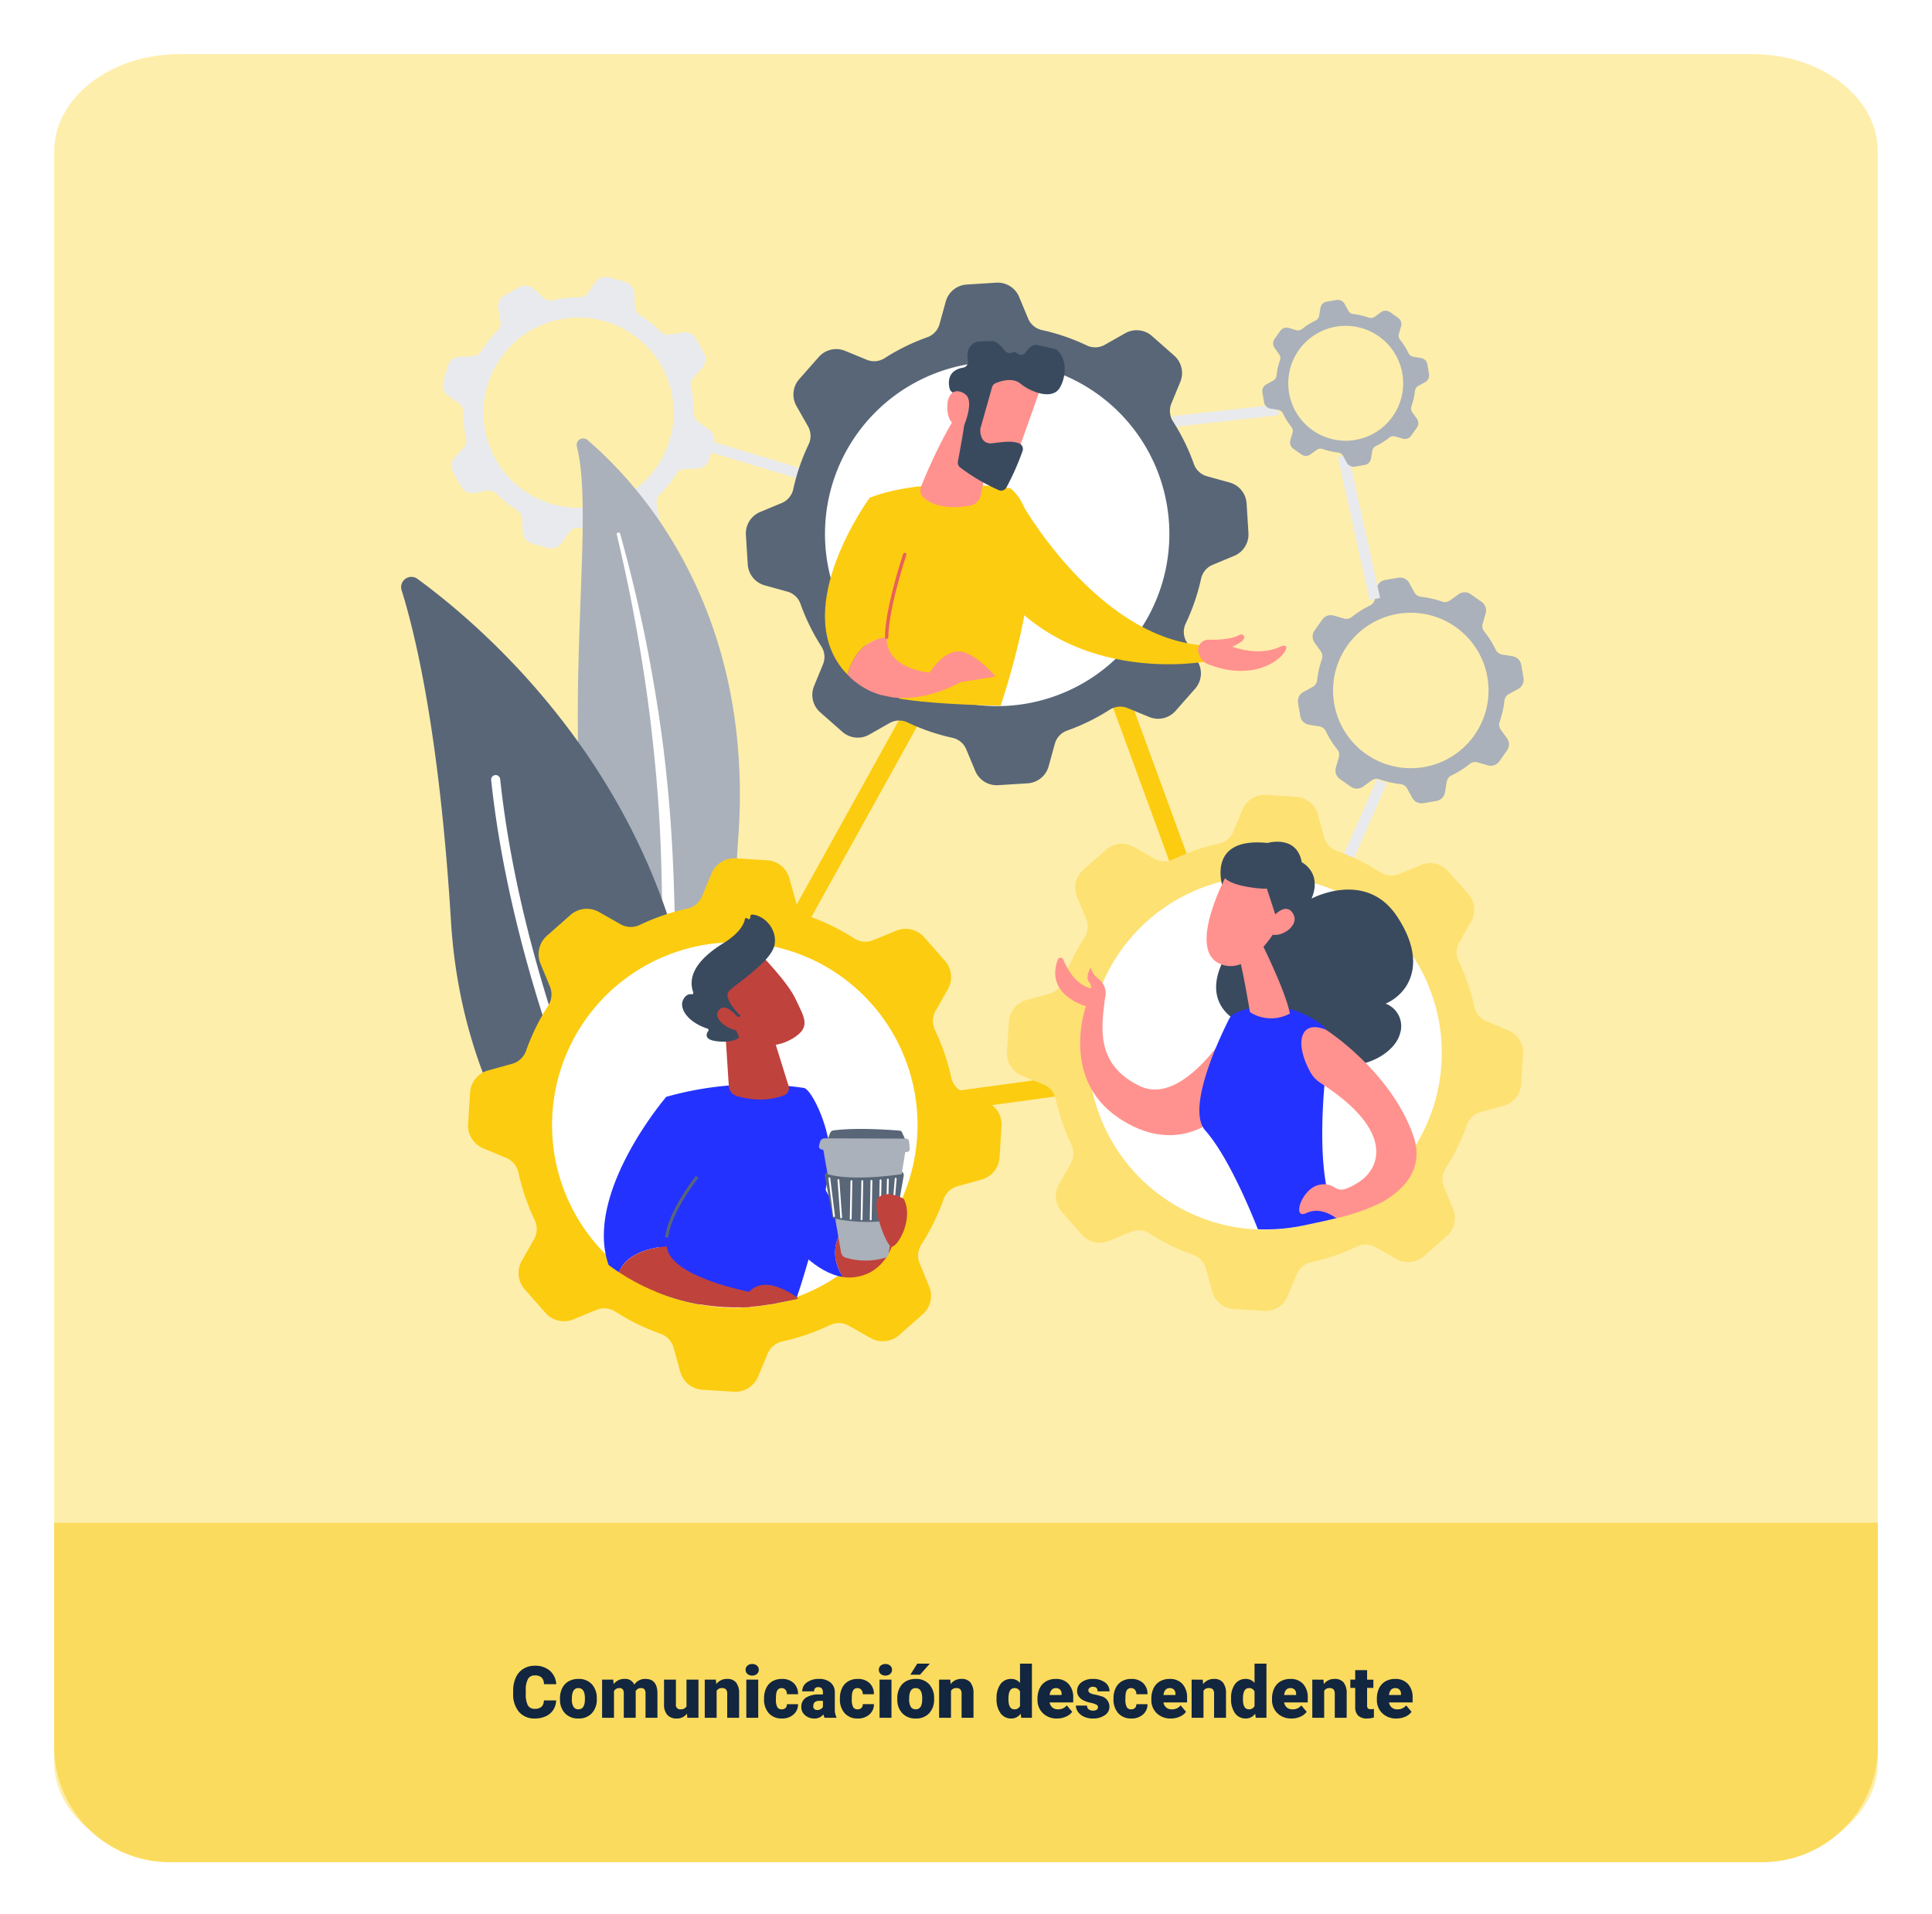 <svg xmlns="http://www.w3.org/2000/svg" xmlns:xlink="http://www.w3.org/1999/xlink" width="535" height="530" viewBox="0 0 535 530">
  <defs>
    <filter id="Trazado_211533" x="0" y="0" width="535" height="530" filterUnits="userSpaceOnUse">
      <feOffset dy="3" input="SourceAlpha"/>
      <feGaussianBlur stdDeviation="5" result="blur"/>
      <feFlood flood-opacity="0.161"/>
      <feComposite operator="in" in2="blur"/>
      <feComposite in="SourceGraphic"/>
    </filter>
    <clipPath id="clip-path">
      <rect id="Rectángulo_45226" data-name="Rectángulo 45226" width="310.856" height="308.778" fill="none"/>
    </clipPath>
    <clipPath id="clip-path-3">
      <rect id="Rectángulo_45202" data-name="Rectángulo 45202" width="57.969" height="203.897" fill="none"/>
    </clipPath>
    <clipPath id="clip-path-4">
      <rect id="Rectángulo_45203" data-name="Rectángulo 45203" width="48.417" height="143.142" fill="none"/>
    </clipPath>
    <clipPath id="clip-path-5">
      <path id="Trazado_215142" data-name="Trazado 215142" d="M231.3,240.552c-3.686,9.886,7.787,12.919,7.787,12.919s-7.153,19.778,8.77,30.749,27.088.342,27.088.342l4.8-26.282s-13.4,23.214-25.733,17.307-10.666-16.322-9.665-24.165a5.069,5.069,0,0,0-1.789-5.522,5.267,5.267,0,0,1-2.127-3.152s-1.734,2.6-.4,4.176a1.851,1.851,0,0,1,.436,1.633c-.177-.06-.359-.119-.551-.177-3.814-1.133-6.1-5.385-7.131-7.857a.8.8,0,0,0-1.486.028" transform="translate(-230.573 -240.034)" fill="none"/>
    </clipPath>
    <linearGradient id="linear-gradient" x1="-2.214" y1="1.725" x2="-2.204" y2="1.725" gradientUnits="objectBoundingBox">
      <stop offset="0" stop-color="#febbba"/>
      <stop offset="1" stop-color="#ff928e"/>
    </linearGradient>
    <clipPath id="clip-path-6">
      <path id="Trazado_215145" data-name="Trazado 215145" d="M277.233,192.232c-28.9,6.128-69.265,26.127-63.137,55.022,1.772,8.355,22.114,30.232,27.082,36.5,12.215,15.409,34.038,24.3,54.578,19.94,16-3.394,26.854-5.662,34.05-19.016,5.8-10.759,17.482-37.005,14.747-49.9-5.372-25.336-30.865-43.665-56.543-43.665a51.913,51.913,0,0,0-10.777,1.116" transform="translate(-213.472 -191.116)" fill="none"/>
    </clipPath>
    <clipPath id="clip-path-7">
      <path id="Trazado_215146" data-name="Trazado 215146" d="M294.824,237.277c1.118,2.453,3.462,16.643,3.462,16.643a10.879,10.879,0,0,0,11.054.383c-1.172-6.25-8.013-19.892-8.013-19.892Z" transform="translate(-294.824 -234.411)" fill="none"/>
    </clipPath>
    <linearGradient id="linear-gradient-2" x1="-8.557" y1="5.971" x2="-8.527" y2="5.971" xlink:href="#linear-gradient"/>
    <clipPath id="clip-path-8">
      <path id="Trazado_215147" data-name="Trazado 215147" d="M289.533,210.581s-10.878,20.133-2.313,24.507,16.312-9.936,16.312-9.936,1.792-10.5-1.842-13.524c-1.574-1.312-4.067-1.683-6.385-1.683a28.763,28.763,0,0,0-5.772.636" transform="translate(-283.933 -209.945)" fill="none"/>
    </clipPath>
    <linearGradient id="linear-gradient-3" x1="-5.542" y1="3.795" x2="-5.521" y2="3.795" xlink:href="#linear-gradient"/>
    <clipPath id="clip-path-10">
      <path id="Trazado_215150" data-name="Trazado 215150" d="M305.408,226.875l.6,2.785c2.548,1.614,8.851-2.137,6.319-5.759a2.2,2.2,0,0,0-1.833-1.086c-2.387,0-5.089,4.061-5.089,4.061" transform="translate(-305.408 -222.814)" fill="none"/>
    </clipPath>
    <linearGradient id="linear-gradient-4" x1="-19.074" y1="11.133" x2="-19.011" y2="11.133" xlink:href="#linear-gradient"/>
    <clipPath id="clip-path-11">
      <path id="Trazado_215151" data-name="Trazado 215151" d="M319.684,277.014A8.343,8.343,0,0,0,322.51,280c20.186,12.911,17.021,23.5,10.267,27.646-4.383,2.691-5.24,1.916-6.592,1.142a5.225,5.225,0,0,0-3.651-.669c-5.2.63-8.194,9.928-3.94,7.879,3.621-1.742,7.249.682,8.252,1.444a55.3,55.3,0,0,0,12.61-4.408c6.258-3.55,11.918-9.431,8.675-18.595-6.3-17.806-24.112-29.179-24.112-29.179a8.153,8.153,0,0,0-3.134-.742c-4.309,0-5.07,5.469-1.2,12.5" transform="translate(-316.569 -264.515)" fill="none"/>
    </clipPath>
    <linearGradient id="linear-gradient-5" x1="-3.698" y1="1.648" x2="-3.686" y2="1.648" xlink:href="#linear-gradient"/>
    <clipPath id="clip-path-13">
      <path id="Trazado_215154" data-name="Trazado 215154" d="M155.114,348.359a11.4,11.4,0,0,0,2.781.1c9.451-.853,11.338-10.274,11.338-10.274l-1.879-4.26a9.089,9.089,0,0,1-10.623-1.137c-2.747,3.078-6,8.735-1.617,15.567" transform="translate(-152.969 -332.792)" fill="none"/>
    </clipPath>
    <linearGradient id="linear-gradient-6" x1="-6.374" y1="3.005" x2="-6.332" y2="3.005" gradientUnits="objectBoundingBox">
      <stop offset="0" stop-color="#a22b25"/>
      <stop offset="1" stop-color="#c0423c"/>
    </linearGradient>
    <clipPath id="clip-path-14">
      <path id="Trazado_215157" data-name="Trazado 215157" d="M90.775,214.926c-29.87,6.335-66.468,28.167-60.133,58.038,1.831,8.637,17.732,30.078,22.868,36.558,12.627,15.928,35.187,25.115,56.421,20.612,16.543-3.508,34.856-5.373,42.295-19.179,5.995-11.123,10.977-38.734,8.151-52.061-5.555-26.191-31.909-45.124-58.454-45.123a53.7,53.7,0,0,0-11.148,1.156" transform="translate(-29.919 -213.77)" fill="none"/>
    </clipPath>
    <clipPath id="clip-path-15">
      <path id="Trazado_215158" data-name="Trazado 215158" d="M114.329,264.8l.927,14.4a3.124,3.124,0,0,0,2.17,2.835c2.8.83,8.09,1.83,13.274-.26a2.062,2.062,0,0,0,1.117-2.531l-6.858-22.026Z" transform="translate(-114.329 -257.225)" fill="none"/>
    </clipPath>
    <linearGradient id="linear-gradient-7" x1="-4.925" y1="3.971" x2="-4.882" y2="3.971" xlink:href="#linear-gradient-6"/>
    <clipPath id="clip-path-16">
      <path id="Trazado_215159" data-name="Trazado 215159" d="M108.8,251.012c.288,3.449,7.294,9.426,7.294,9.426,4.5,3.9,10.4,4.869,15.707,1.667s3.006-5.984.82-10.8-9.913-12.611-9.913-12.611-14.2,8.871-13.908,12.321" transform="translate(-108.797 -238.691)" fill="none"/>
    </clipPath>
    <linearGradient id="linear-gradient-8" x1="-2.11" y1="3.295" x2="-2.089" y2="3.295" xlink:href="#linear-gradient-6"/>
    <clipPath id="clip-path-18">
      <path id="Trazado_215162" data-name="Trazado 215162" d="M111.843,258.381c-2.034,2.724,4,6.173,6.249,5.559l-.33-2.895s-2.475-3.432-4.509-3.432a1.7,1.7,0,0,0-1.41.768" transform="translate(-111.431 -257.613)" fill="none"/>
    </clipPath>
    <linearGradient id="linear-gradient-9" x1="-8.153" y1="10.068" x2="-8.078" y2="10.068" xlink:href="#linear-gradient-6"/>
    <clipPath id="clip-path-20">
      <path id="Trazado_215166" data-name="Trazado 215166" d="M76.79,348.974a58.784,58.784,0,0,0,36.277,9.607v-4.143S92.315,350.583,90.191,342.7a7.329,7.329,0,0,1-.172-.881c-3.851.306-11.078,1.623-13.229,7.156" transform="translate(-76.79 -341.818)" fill="none"/>
    </clipPath>
    <linearGradient id="linear-gradient-10" x1="-1.451" y1="1.566" x2="-1.432" y2="1.566" xlink:href="#linear-gradient-6"/>
    <clipPath id="clip-path-21">
      <path id="Trazado_215167" data-name="Trazado 215167" d="M119.865,361.612a52.764,52.764,0,0,0,9.354-1.119c2.152-.456,4.334-.885,6.517-1.315a17.963,17.963,0,0,0-5.01-2.892,10.68,10.68,0,0,0-4.111-.939c-4.69,0-6.292,4.456-6.75,6.264" transform="translate(-119.865 -355.348)" fill="none"/>
    </clipPath>
    <linearGradient id="linear-gradient-11" x1="-5.484" y1="2.806" x2="-5.438" y2="2.806" xlink:href="#linear-gradient-6"/>
    <clipPath id="clip-path-23">
      <rect id="Rectángulo_45217" data-name="Rectángulo 45217" width="18.879" height="11.902" fill="none"/>
    </clipPath>
    <clipPath id="clip-path-24">
      <path id="Trazado_215174" data-name="Trazado 215174" d="M168.363,324.117c-2.56,1.8,1.617,12.691,3.12,13.754s6.643-7.382,3.637-13.146a9.6,9.6,0,0,0-4.343-1.317,4.11,4.11,0,0,0-2.414.709" transform="translate(-167.551 -323.408)" fill="none"/>
    </clipPath>
    <linearGradient id="linear-gradient-12" x1="-10.538" y1="3.522" x2="-10.475" y2="3.522" xlink:href="#linear-gradient-6"/>
    <clipPath id="clip-path-26">
      <path id="Trazado_215178" data-name="Trazado 215178" d="M145.193,58.377c-2.663,12.557-5.647,35.669,0,46.149,7.01,13.007,6.572,13.925,22.21,16.97,19.691,3.835,101.325,4.068,113.222-10.939,4.84-6.1-34.088-21.955-32.362-30.092,5.968-28.144-11.628-50.342-39.771-56.311a67.987,67.987,0,0,0-14.086-1.492c-23.167,0-44.243,12.274-49.213,35.715" transform="translate(-141.982 -22.662)" fill="none"/>
    </clipPath>
    <clipPath id="clip-path-27">
      <path id="Trazado_215179" data-name="Trazado 215179" d="M292.313,126.227c-1.3.89-4.823,1.425-8.3,1.3-.108,0-.214-.006-.316,0a2.854,2.854,0,0,0-2.449,4.135l.375.761a3.807,3.807,0,0,0,2,1.862c9.646,3.829,16.484,1.111,19.686-1.609,2.573-2.184,2.8-4.368.253-3.158-5.867,2.789-13.151-.051-13.151-.051,3.292-1.434,3.576-2.42,3.217-3a.874.874,0,0,0-.757-.405,1,1,0,0,0-.563.174" transform="translate(-280.951 -126.053)" fill="none"/>
    </clipPath>
    <linearGradient id="linear-gradient-13" x1="-8.206" y1="14.722" x2="-8.177" y2="14.722" xlink:href="#linear-gradient"/>
    <clipPath id="clip-path-29">
      <path id="Trazado_215182" data-name="Trazado 215182" d="M183.19,67.721a2.639,2.639,0,0,0,.693,2.836c3.53,3.221,9.331,2.9,12.831,2.315a3.757,3.757,0,0,0,3.121-3.205,62.923,62.923,0,0,1,3.675-12.7L196.32,44.109c-4.118,2.6-11.676,19.542-13.13,23.612" transform="translate(-183.035 -44.109)" fill="none"/>
    </clipPath>
    <linearGradient id="linear-gradient-14" x1="-6.944" y1="9.239" x2="-6.906" y2="9.239" xlink:href="#linear-gradient"/>
    <clipPath id="clip-path-30">
      <path id="Trazado_215183" data-name="Trazado 215183" d="M157.323,137.4a20.5,20.5,0,0,0,9.134,5.619c1.009.22,2.105.445,3.3.681,9.815,1.24,18.891-4.2,18.891-4.2l9.746-1.561s-6.1-7.155-10.487-6.969-7.816,5.877-7.816,5.877-11.97-.845-11.908-9.7c0-.03,0-.063,0-.093-3.245.3-8.613,2.1-10.864,10.347" transform="translate(-157.323 -127.049)" fill="none"/>
    </clipPath>
    <linearGradient id="linear-gradient-15" x1="-3.009" y1="11.682" x2="-2.99" y2="11.682" xlink:href="#linear-gradient"/>
    <clipPath id="clip-path-32">
      <path id="Trazado_215186" data-name="Trazado 215186" d="M175.591,97.607c-1.488,4.589-4.958,16.022-5.037,23.053a.47.47,0,0,0,.465.475h.006a.47.47,0,0,0,.47-.464c.076-6.9,3.515-18.226,4.991-22.774a.47.47,0,0,0-.894-.29" transform="translate(-170.554 -97.283)" fill="none"/>
    </clipPath>
    <linearGradient id="linear-gradient-16" x1="-10.74" y1="9.464" x2="-10.676" y2="9.464" gradientUnits="objectBoundingBox">
      <stop offset="0" stop-color="#e1473d"/>
      <stop offset="1" stop-color="#e9605a"/>
    </linearGradient>
    <clipPath id="clip-path-33">
      <path id="Trazado_215187" data-name="Trazado 215187" d="M204.34,32.008l-4.393,22,12.485,4.782S220.34,36.755,220.34,36.4c0-3.905-6.944-4.571-11.683-4.571-2.455,0-4.317.178-4.317.178" transform="translate(-199.947 -31.83)" fill="none"/>
    </clipPath>
    <linearGradient id="linear-gradient-17" x1="-4.448" y1="8.811" x2="-4.425" y2="8.811" xlink:href="#linear-gradient"/>
    <clipPath id="clip-path-35">
      <path id="Trazado_215190" data-name="Trazado 215190" d="M192.531,45c.125,6.142,4.686,4.742,4.686,4.742s2.708-6.4.5-8.379a3.66,3.66,0,0,0-2.381-1.036c-1.545,0-2.872,1.4-2.805,4.673" transform="translate(-192.529 -40.327)" fill="none"/>
    </clipPath>
    <linearGradient id="linear-gradient-18" x1="-11.46" y1="21.573" x2="-11.399" y2="21.573" xlink:href="#linear-gradient"/>
  </defs>
  <g id="Grupo_150098" data-name="Grupo 150098" transform="translate(-794.499 -2802.402)">
    <g transform="matrix(1, 0, 0, 1, 794.5, 2802.4)" filter="url(#Trazado_211533)">
      <path id="Trazado_211533-2" data-name="Trazado 211533" d="M34.695,0H470.305C489.467,0,505,12.064,505,26.946V473.054C505,487.936,489.467,500,470.305,500H34.695C15.533,500,0,487.936,0,473.054V26.946C0,12.064,15.533,0,34.695,0Z" transform="translate(15 12)" fill="#feeeab"/>
    </g>
    <path id="Rectángulo_44201" data-name="Rectángulo 44201" d="M0,0H505a0,0,0,0,1,0,0V62a32,32,0,0,1-32,32H32A32,32,0,0,1,0,62V0A0,0,0,0,1,0,0Z" transform="translate(809.501 3224.138)" fill="#fbdb5e"/>
    <path id="Trazado_216364" data-name="Trazado 216364" d="M-112.49-4.814a5.193,5.193,0,0,1-.8,2.622A4.833,4.833,0,0,1-115.347-.43,7,7,0,0,1-118.369.2a5.584,5.584,0,0,1-4.414-1.826,7.54,7.54,0,0,1-1.611-5.156v-.7a8.607,8.607,0,0,1,.728-3.657,5.513,5.513,0,0,1,2.095-2.422,5.844,5.844,0,0,1,3.164-.854,6.129,6.129,0,0,1,4.16,1.362,5.383,5.383,0,0,1,1.787,3.755h-3.418a2.547,2.547,0,0,0-.654-1.865,2.691,2.691,0,0,0-1.875-.566,2.048,2.048,0,0,0-1.875.957,6.151,6.151,0,0,0-.625,3.057v1.006a6.806,6.806,0,0,0,.571,3.252,2.091,2.091,0,0,0,1.968.977,2.632,2.632,0,0,0,1.807-.557,2.363,2.363,0,0,0,.664-1.768Zm1.055-.566A6.236,6.236,0,0,1-110.82-8.2a4.4,4.4,0,0,1,1.768-1.9,5.323,5.323,0,0,1,2.705-.664,4.858,4.858,0,0,1,3.74,1.47,5.64,5.64,0,0,1,1.367,4v.117a5.472,5.472,0,0,1-1.372,3.921A4.871,4.871,0,0,1-106.328.2a4.927,4.927,0,0,1-3.623-1.353,5.29,5.29,0,0,1-1.475-3.667Zm3.291.205a3.932,3.932,0,0,0,.459,2.148,1.529,1.529,0,0,0,1.357.684q1.758,0,1.8-2.705v-.332q0-2.842-1.816-2.842-1.65,0-1.787,2.451Zm11.465-5.391.107,1.24a3.633,3.633,0,0,1,3.018-1.436A2.675,2.675,0,0,1-90.85-9.17a3.517,3.517,0,0,1,3.105-1.592q3.213,0,3.3,3.887V0h-3.3V-6.67a2.014,2.014,0,0,0-.273-1.182,1.164,1.164,0,0,0-1-.371,1.559,1.559,0,0,0-1.455.869l.01.137V0h-3.3V-6.65a2.117,2.117,0,0,0-.264-1.2,1.161,1.161,0,0,0-1.006-.371,1.578,1.578,0,0,0-1.445.869V0h-3.291V-10.566Zm20.41,9.424A3.393,3.393,0,0,1-79.092.2,3.328,3.328,0,0,1-81.724-.815a4.251,4.251,0,0,1-.894-2.905v-6.846h3.291V-3.7a1.183,1.183,0,0,0,1.318,1.357A1.72,1.72,0,0,0-76.4-3.154v-7.412h3.311V0h-3.086Zm8.008-9.424.107,1.24a3.583,3.583,0,0,1,3.018-1.436,3.015,3.015,0,0,1,2.466.986,4.7,4.7,0,0,1,.845,2.969V0h-3.3V-6.67a1.783,1.783,0,0,0-.322-1.177,1.491,1.491,0,0,0-1.172-.376,1.569,1.569,0,0,0-1.436.762V0h-3.291V-10.566ZM-56.533,0h-3.3V-10.566h3.3Zm-3.5-13.291a1.469,1.469,0,0,1,.508-1.152,1.916,1.916,0,0,1,1.318-.449,1.916,1.916,0,0,1,1.318.449,1.469,1.469,0,0,1,.508,1.152,1.469,1.469,0,0,1-.508,1.152,1.916,1.916,0,0,1-1.318.449,1.916,1.916,0,0,1-1.318-.449A1.469,1.469,0,0,1-60.029-13.291Zm9.99,10.947a1.464,1.464,0,0,0,1.074-.376,1.379,1.379,0,0,0,.371-1.05h3.086A3.653,3.653,0,0,1-46.753-.918,4.631,4.631,0,0,1-49.961.2,4.689,4.689,0,0,1-53.594-1.25a5.7,5.7,0,0,1-1.328-4v-.137a6.436,6.436,0,0,1,.591-2.827,4.3,4.3,0,0,1,1.7-1.885,5.081,5.081,0,0,1,2.637-.659,4.573,4.573,0,0,1,3.271,1.143,4.053,4.053,0,0,1,1.211,3.1h-3.086a1.807,1.807,0,0,0-.4-1.26,1.382,1.382,0,0,0-1.074-.439q-1.279,0-1.494,1.631a11.507,11.507,0,0,0-.068,1.426,4.52,4.52,0,0,0,.381,2.207A1.319,1.319,0,0,0-50.039-2.344ZM-38.164,0a3.716,3.716,0,0,1-.312-.947A3.06,3.06,0,0,1-41.016.2a3.749,3.749,0,0,1-2.539-.9A2.875,2.875,0,0,1-44.6-2.979a2.955,2.955,0,0,1,1.27-2.6,6.468,6.468,0,0,1,3.691-.879h1.016v-.559q0-1.462-1.26-1.462a1.03,1.03,0,0,0-1.172,1.158h-3.291a2.95,2.95,0,0,1,1.3-2.487,5.479,5.479,0,0,1,3.325-.956,4.8,4.8,0,0,1,3.193.986,3.429,3.429,0,0,1,1.2,2.705v4.678a4.79,4.79,0,0,0,.449,2.227V0Zm-2.061-2.148A1.836,1.836,0,0,0-39.2-2.412a1.653,1.653,0,0,0,.581-.6V-4.7h-.957Q-41.3-4.7-41.3-3.154a.942.942,0,0,0,.3.728A1.1,1.1,0,0,0-40.225-2.148Zm11.191-.2a1.464,1.464,0,0,0,1.074-.376,1.379,1.379,0,0,0,.371-1.05H-24.5A3.653,3.653,0,0,1-25.747-.918,4.631,4.631,0,0,1-28.955.2,4.689,4.689,0,0,1-32.588-1.25a5.7,5.7,0,0,1-1.328-4v-.137a6.436,6.436,0,0,1,.591-2.827,4.3,4.3,0,0,1,1.7-1.885,5.081,5.081,0,0,1,2.637-.659,4.573,4.573,0,0,1,3.271,1.143,4.053,4.053,0,0,1,1.211,3.1h-3.086a1.807,1.807,0,0,0-.4-1.26,1.382,1.382,0,0,0-1.074-.439q-1.279,0-1.494,1.631a11.508,11.508,0,0,0-.068,1.426,4.52,4.52,0,0,0,.381,2.207A1.319,1.319,0,0,0-29.033-2.344ZM-19.639,0h-3.3V-10.566h3.3Zm-3.5-13.291a1.469,1.469,0,0,1,.508-1.152,1.916,1.916,0,0,1,1.318-.449,1.916,1.916,0,0,1,1.318.449,1.469,1.469,0,0,1,.508,1.152,1.469,1.469,0,0,1-.508,1.152,1.916,1.916,0,0,1-1.318.449,1.916,1.916,0,0,1-1.318-.449A1.469,1.469,0,0,1-23.135-13.291Zm5.107,7.91A6.236,6.236,0,0,1-17.412-8.2a4.4,4.4,0,0,1,1.768-1.9,5.323,5.323,0,0,1,2.705-.664A4.858,4.858,0,0,1-9.2-9.292a5.64,5.64,0,0,1,1.367,4v.117A5.472,5.472,0,0,1-9.2-1.255,4.871,4.871,0,0,1-12.92.2a4.927,4.927,0,0,1-3.623-1.353,5.29,5.29,0,0,1-1.475-3.667Zm3.291.205a3.932,3.932,0,0,0,.459,2.148,1.529,1.529,0,0,0,1.357.684q1.758,0,1.8-2.705v-.332q0-2.842-1.816-2.842-1.65,0-1.787,2.451ZM-12.49-15h3.477l-2.715,3.066-2.686,0Zm9.131,4.434.107,1.24A3.583,3.583,0,0,1-.234-10.762a3.015,3.015,0,0,1,2.466.986,4.7,4.7,0,0,1,.845,2.969V0h-3.3V-6.67A1.783,1.783,0,0,0-.547-7.847a1.491,1.491,0,0,0-1.172-.376,1.569,1.569,0,0,0-1.436.762V0H-6.445V-10.566ZM9.463-5.361a6.455,6.455,0,0,1,1.084-3.955,3.568,3.568,0,0,1,3.027-1.445,3.035,3.035,0,0,1,2.383,1.113V-15h3.3V0H16.3l-.166-1.133A3.116,3.116,0,0,1,13.555.2,3.562,3.562,0,0,1,10.566-1.25,6.659,6.659,0,0,1,9.463-5.361Zm3.291.205q0,2.813,1.641,2.813a1.62,1.62,0,0,0,1.563-.918V-7.285a1.576,1.576,0,0,0-1.543-.937q-1.523,0-1.65,2.461ZM26.24.2A5.432,5.432,0,0,1,22.3-1.255a5.008,5.008,0,0,1-1.5-3.774V-5.3a6.489,6.489,0,0,1,.6-2.861,4.395,4.395,0,0,1,1.753-1.919,5.292,5.292,0,0,1,2.734-.679A4.574,4.574,0,0,1,29.4-9.38a5.43,5.43,0,0,1,1.289,3.853v1.279H24.15a2.372,2.372,0,0,0,.771,1.4,2.3,2.3,0,0,0,1.543.508,2.958,2.958,0,0,0,2.441-1.094l1.5,1.777A4.2,4.2,0,0,1,28.667-.308,5.891,5.891,0,0,1,26.24.2Zm-.371-8.418q-1.445,0-1.719,1.914h3.32v-.254a1.63,1.63,0,0,0-.4-1.226A1.593,1.593,0,0,0,25.869-8.223Zm11.68,5.254a.76.76,0,0,0-.439-.674,6.685,6.685,0,0,0-1.67-.527,7.615,7.615,0,0,1-2.031-.718,3.4,3.4,0,0,1-1.221-1.079,2.577,2.577,0,0,1-.42-1.455,2.92,2.92,0,0,1,1.2-2.4,4.948,4.948,0,0,1,3.145-.942,5.482,5.482,0,0,1,3.359.947,2.962,2.962,0,0,1,1.27,2.49h-3.3q0-1.27-1.338-1.27a1.326,1.326,0,0,0-.869.288.892.892,0,0,0-.352.718.819.819,0,0,0,.43.713,4.06,4.06,0,0,0,1.372.449,11.857,11.857,0,0,1,1.655.42,3.007,3.007,0,0,1,2.383,2.939A2.767,2.767,0,0,1,39.438-.713,5.632,5.632,0,0,1,36.113.2a5.747,5.747,0,0,1-2.422-.488,4.05,4.05,0,0,1-1.66-1.328,3.007,3.007,0,0,1-.6-1.768h3.076A1.272,1.272,0,0,0,35-2.319a2.009,2.009,0,0,0,1.2.337,1.58,1.58,0,0,0,1.011-.273A.875.875,0,0,0,37.549-2.969Zm9.18.625A1.464,1.464,0,0,0,47.8-2.72a1.379,1.379,0,0,0,.371-1.05H51.26A3.653,3.653,0,0,1,50.015-.918,4.631,4.631,0,0,1,46.807.2,4.689,4.689,0,0,1,43.174-1.25a5.7,5.7,0,0,1-1.328-4v-.137a6.436,6.436,0,0,1,.591-2.827,4.3,4.3,0,0,1,1.7-1.885,5.081,5.081,0,0,1,2.637-.659,4.573,4.573,0,0,1,3.271,1.143,4.053,4.053,0,0,1,1.211,3.1H48.174a1.807,1.807,0,0,0-.4-1.26A1.382,1.382,0,0,0,46.7-8.223q-1.279,0-1.494,1.631a11.507,11.507,0,0,0-.068,1.426,4.52,4.52,0,0,0,.381,2.207A1.319,1.319,0,0,0,46.729-2.344ZM57.764.2a5.432,5.432,0,0,1-3.936-1.45,5.008,5.008,0,0,1-1.5-3.774V-5.3a6.489,6.489,0,0,1,.6-2.861,4.395,4.395,0,0,1,1.753-1.919,5.292,5.292,0,0,1,2.734-.679A4.574,4.574,0,0,1,60.928-9.38a5.43,5.43,0,0,1,1.289,3.853v1.279H55.674a2.372,2.372,0,0,0,.771,1.4,2.3,2.3,0,0,0,1.543.508A2.958,2.958,0,0,0,60.43-3.437l1.5,1.777A4.2,4.2,0,0,1,60.19-.308,5.891,5.891,0,0,1,57.764.2Zm-.371-8.418q-1.445,0-1.719,1.914h3.32v-.254a1.63,1.63,0,0,0-.4-1.226A1.593,1.593,0,0,0,57.393-8.223Zm9.17-2.344.107,1.24a3.583,3.583,0,0,1,3.018-1.436,3.015,3.015,0,0,1,2.466.986A4.7,4.7,0,0,1,73-6.807V0H69.7V-6.67a1.783,1.783,0,0,0-.322-1.177A1.491,1.491,0,0,0,68.2-8.223a1.569,1.569,0,0,0-1.436.762V0H63.477V-10.566ZM74.4-5.361a6.455,6.455,0,0,1,1.084-3.955,3.568,3.568,0,0,1,3.027-1.445A3.035,3.035,0,0,1,80.9-9.648V-15h3.3V0H81.24l-.166-1.133A3.116,3.116,0,0,1,78.5.2,3.562,3.562,0,0,1,75.508-1.25,6.659,6.659,0,0,1,74.4-5.361Zm3.291.205q0,2.813,1.641,2.813A1.62,1.62,0,0,0,80.9-3.262V-7.285a1.576,1.576,0,0,0-1.543-.937q-1.523,0-1.65,2.461ZM91.182.2a5.432,5.432,0,0,1-3.936-1.45,5.008,5.008,0,0,1-1.5-3.774V-5.3a6.489,6.489,0,0,1,.6-2.861A4.395,4.395,0,0,1,88.1-10.083a5.292,5.292,0,0,1,2.734-.679A4.574,4.574,0,0,1,94.346-9.38a5.43,5.43,0,0,1,1.289,3.853v1.279H89.092a2.372,2.372,0,0,0,.771,1.4,2.3,2.3,0,0,0,1.543.508,2.958,2.958,0,0,0,2.441-1.094l1.5,1.777A4.2,4.2,0,0,1,93.608-.308,5.891,5.891,0,0,1,91.182.2Zm-.371-8.418q-1.445,0-1.719,1.914h3.32v-.254a1.63,1.63,0,0,0-.4-1.226A1.593,1.593,0,0,0,90.811-8.223Zm9.17-2.344.107,1.24a3.583,3.583,0,0,1,3.018-1.436,3.015,3.015,0,0,1,2.466.986,4.7,4.7,0,0,1,.845,2.969V0h-3.3V-6.67a1.783,1.783,0,0,0-.322-1.177,1.491,1.491,0,0,0-1.172-.376,1.569,1.569,0,0,0-1.436.762V0H96.895V-10.566Zm12.09-2.627v2.627h1.738v2.285H112.07v4.834a1.234,1.234,0,0,0,.215.83,1.152,1.152,0,0,0,.85.234,4.828,4.828,0,0,0,.82-.059V-.088A6.074,6.074,0,0,1,112.1.2a3.448,3.448,0,0,1-2.51-.8,3.282,3.282,0,0,1-.811-2.432V-8.281h-1.348v-2.285h1.348v-2.627ZM120.215.2a5.432,5.432,0,0,1-3.936-1.45,5.008,5.008,0,0,1-1.5-3.774V-5.3a6.489,6.489,0,0,1,.6-2.861,4.395,4.395,0,0,1,1.753-1.919,5.292,5.292,0,0,1,2.734-.679,4.574,4.574,0,0,1,3.516,1.382,5.43,5.43,0,0,1,1.289,3.853v1.279h-6.543a2.372,2.372,0,0,0,.771,1.4,2.3,2.3,0,0,0,1.543.508,2.958,2.958,0,0,0,2.441-1.094l1.5,1.777a4.2,4.2,0,0,1-1.743,1.353A5.891,5.891,0,0,1,120.215.2Zm-.371-8.418q-1.445,0-1.719,1.914h3.32v-.254a1.63,1.63,0,0,0-.4-1.226A1.593,1.593,0,0,0,119.844-8.223Z" transform="translate(1060.999 3278.138)" fill="#12263f"/>
    <g id="Grupo_149674" data-name="Grupo 149674" transform="translate(905.571 2879.068)">
      <g id="Grupo_149673" data-name="Grupo 149673" clip-path="url(#clip-path)">
        <rect id="Rectángulo_45198" data-name="Rectángulo 45198" width="24.864" height="2.995" transform="translate(260.206 161.871) rotate(-66.306)" fill="#e8eaed"/>
        <g id="Grupo_149609" data-name="Grupo 149609">
          <g id="Grupo_149608" data-name="Grupo 149608" clip-path="url(#clip-path)">
            <path id="Trazado_215132" data-name="Trazado 215132" d="M316.158,140.747l.622,3.647a2.9,2.9,0,0,0,2.391,2.377l2.9.477a2.428,2.428,0,0,1,1.791,1.354,25.913,25.913,0,0,0,3.152,5,2.429,2.429,0,0,1,.448,2.2l-.825,2.822a2.9,2.9,0,0,0,1.109,3.184l3.017,2.138a2.9,2.9,0,0,0,3.372-.009l2.389-1.714a2.43,2.43,0,0,1,2.227-.308,25.922,25.922,0,0,0,5.766,1.314,2.429,2.429,0,0,1,1.871,1.24l1.411,2.576a2.9,2.9,0,0,0,3.035,1.467l3.646-.622a2.9,2.9,0,0,0,2.377-2.391l.477-2.9a2.429,2.429,0,0,1,1.354-1.791,25.946,25.946,0,0,0,5-3.152,2.43,2.43,0,0,1,2.2-.448l2.821.824a2.9,2.9,0,0,0,3.185-1.108l2.138-3.018a2.905,2.905,0,0,0-.01-3.372l-1.713-2.388a2.429,2.429,0,0,1-.308-2.227,25.965,25.965,0,0,0,1.314-5.766,2.425,2.425,0,0,1,1.24-1.871l2.575-1.411a2.9,2.9,0,0,0,1.467-3.035l-.622-3.646a2.9,2.9,0,0,0-2.39-2.376l-2.9-.478a2.428,2.428,0,0,1-1.79-1.354,25.885,25.885,0,0,0-3.152-5,2.432,2.432,0,0,1-.448-2.2l.825-2.822a2.9,2.9,0,0,0-1.108-3.183L364,110.639a2.905,2.905,0,0,0-3.372.01l-2.389,1.713a2.429,2.429,0,0,1-2.226.308,25.981,25.981,0,0,0-5.767-1.314,2.424,2.424,0,0,1-1.871-1.24l-1.411-2.577a2.9,2.9,0,0,0-3.035-1.467l-3.646.621a2.905,2.905,0,0,0-2.377,2.392l-.477,2.9a2.423,2.423,0,0,1-1.354,1.79,26,26,0,0,0-5,3.152,2.431,2.431,0,0,1-2.2.449l-2.821-.824a2.9,2.9,0,0,0-3.185,1.108l-2.138,3.018a2.906,2.906,0,0,0,.01,3.372l1.713,2.389a2.427,2.427,0,0,1,.309,2.226,25.875,25.875,0,0,0-1.314,5.767,2.431,2.431,0,0,1-1.24,1.871l-2.576,1.41a2.9,2.9,0,0,0-1.467,3.035m9.748-1.987a21.524,21.524,0,1,1,22.938,20.011,21.522,21.522,0,0,1-22.938-20.011" transform="translate(-67.788 -22.737)" fill="#aab1ba"/>
            <rect id="Rectángulo_45199" data-name="Rectángulo 45199" width="2.995" height="40.64" transform="translate(259.38 49.895) rotate(-12.506)" fill="#e8eaed"/>
            <rect id="Rectángulo_45200" data-name="Rectángulo 45200" width="29.286" height="2.995" transform="translate(213.596 38.581) rotate(-6.341)" fill="#e8eaed"/>
            <path id="Trazado_215133" data-name="Trazado 215133" d="M303.6,33.774l.46,2.7a2.145,2.145,0,0,0,1.767,1.757l2.142.353a1.792,1.792,0,0,1,1.323,1,19.193,19.193,0,0,0,2.33,3.7,1.8,1.8,0,0,1,.331,1.628l-.61,2.085a2.147,2.147,0,0,0,.819,2.354l2.231,1.581a2.147,2.147,0,0,0,2.492-.007l1.765-1.266a1.8,1.8,0,0,1,1.647-.228,19.138,19.138,0,0,0,4.262.971,1.8,1.8,0,0,1,1.383.917l1.042,1.9a2.147,2.147,0,0,0,2.244,1.084l2.694-.46a2.145,2.145,0,0,0,1.757-1.768l.353-2.141a1.8,1.8,0,0,1,1-1.324,19.128,19.128,0,0,0,3.7-2.329,1.8,1.8,0,0,1,1.628-.332l2.086.61a2.147,2.147,0,0,0,2.354-.819l1.58-2.23a2.146,2.146,0,0,0-.007-2.493L345.1,39.249a1.8,1.8,0,0,1-.228-1.646,19.151,19.151,0,0,0,.972-4.262,1.792,1.792,0,0,1,.917-1.383l1.9-1.042a2.147,2.147,0,0,0,1.085-2.244l-.46-2.694a2.146,2.146,0,0,0-1.767-1.757l-2.141-.352a1.8,1.8,0,0,1-1.324-1,19.2,19.2,0,0,0-2.33-3.7,1.8,1.8,0,0,1-.331-1.628l.61-2.085a2.147,2.147,0,0,0-.819-2.354l-2.231-1.581a2.145,2.145,0,0,0-2.492.008L334.7,12.8a1.8,1.8,0,0,1-1.646.228,19.156,19.156,0,0,0-4.262-.972,1.794,1.794,0,0,1-1.383-.917l-1.043-1.9a2.145,2.145,0,0,0-2.243-1.085l-2.7.46a2.146,2.146,0,0,0-1.757,1.768l-.353,2.141a1.8,1.8,0,0,1-1,1.324,19.164,19.164,0,0,0-3.7,2.329,1.8,1.8,0,0,1-1.628.332l-2.086-.61a2.147,2.147,0,0,0-2.354.819L306.97,18.94a2.147,2.147,0,0,0,.008,2.492l1.266,1.765a1.8,1.8,0,0,1,.228,1.646A19.2,19.2,0,0,0,307.5,29.1a1.792,1.792,0,0,1-.917,1.383l-1.9,1.042a2.147,2.147,0,0,0-1.085,2.244M310.8,32.3A15.909,15.909,0,1,1,327.754,47.1,15.908,15.908,0,0,1,310.8,32.3" transform="translate(-65.096 -1.74)" fill="#aab1ba"/>
            <rect id="Rectángulo_45201" data-name="Rectángulo 45201" width="2.995" height="37.873" transform="matrix(0.288, -0.958, 0.958, 0.288, 79.399, 46.734)" fill="#e8eaed"/>
            <path id="Trazado_215134" data-name="Trazado 215134" d="M16.078,24.7l-1.266,4.345a3.554,3.554,0,0,0,1.359,3.9L19.1,35.019a2.968,2.968,0,0,1,1.246,2.448,31.723,31.723,0,0,0,.791,7.194,2.974,2.974,0,0,1-.687,2.664l-2.417,2.664a3.552,3.552,0,0,0-.484,4.1l2.177,3.969a3.553,3.553,0,0,0,3.716,1.793l3.545-.608a2.973,2.973,0,0,1,2.615.853,31.731,31.731,0,0,0,5.642,4.532,2.972,2.972,0,0,1,1.4,2.367l.174,3.589a3.554,3.554,0,0,0,2.555,3.239l4.346,1.267a3.554,3.554,0,0,0,3.9-1.36l2.075-2.933a2.972,2.972,0,0,1,2.449-1.246,31.715,31.715,0,0,0,7.193-.79,2.975,2.975,0,0,1,2.665.686l2.663,2.418a3.554,3.554,0,0,0,4.1.484l3.968-2.177a3.554,3.554,0,0,0,1.793-3.716l-.607-3.545a2.973,2.973,0,0,1,.853-2.615,31.736,31.736,0,0,0,4.532-5.643,2.972,2.972,0,0,1,2.366-1.4l3.589-.174a3.552,3.552,0,0,0,3.24-2.555l1.266-4.346A3.551,3.551,0,0,0,88.4,42.285L85.463,40.21a2.971,2.971,0,0,1-1.246-2.449,31.72,31.72,0,0,0-.79-7.193,2.974,2.974,0,0,1,.686-2.664L86.53,25.24a3.554,3.554,0,0,0,.485-4.1l-2.177-3.968a3.554,3.554,0,0,0-3.716-1.793l-3.545.607a2.973,2.973,0,0,1-2.616-.852A31.742,31.742,0,0,0,69.319,10.6a2.967,2.967,0,0,1-1.4-2.366l-.174-3.589a3.553,3.553,0,0,0-2.555-3.24L60.849.142A3.553,3.553,0,0,0,56.954,1.5L54.879,4.435A2.973,2.973,0,0,1,52.43,5.681a31.676,31.676,0,0,0-7.193.79,2.976,2.976,0,0,1-2.665-.687L39.909,3.368a3.554,3.554,0,0,0-4.1-.484L31.844,5.061A3.554,3.554,0,0,0,30.05,8.776l.607,3.545a2.973,2.973,0,0,1-.853,2.615,31.8,31.8,0,0,0-4.532,5.642,2.971,2.971,0,0,1-2.366,1.4l-3.589.174a3.554,3.554,0,0,0-3.24,2.555m11.791,3.029A26.339,26.339,0,1,1,42.4,62.029a26.338,26.338,0,0,1-14.533-34.3" transform="translate(-3.146 0)" fill="#e8eaed"/>
            <path id="Trazado_215135" data-name="Trazado 215135" d="M61.932,59.2a1.8,1.8,0,0,1,2.918-1.8c13.516,11.475,46.349,46.222,41.8,110.047-5.712,80.077,12.322,108.289,33.847,124.97,0,0-28.759-6.911-48.067-35.488C45.022,186.764,69.618,89.276,61.932,59.2" transform="translate(-13.268 -12.215)" fill="#aab1ba"/>
            <g id="Grupo_149604" data-name="Grupo 149604" transform="translate(59.72 70.776)" style="mix-blend-mode: soft-light;isolation: isolate">
              <g id="Grupo_149603" data-name="Grupo 149603">
                <g id="Grupo_149602" data-name="Grupo 149602" clip-path="url(#clip-path-3)">
                  <path id="Trazado_215136" data-name="Trazado 215136" d="M76.035,90.67c2.059,8.779,3.943,17.595,5.5,26.467q2.409,13.293,4,26.7c1.022,8.939,1.877,17.9,2.35,26.876.513,8.977.64,17.966.736,26.991.146,9.021.243,18.108,1.269,27.213a91.479,91.479,0,0,0,6.852,26.653c.93,2.108,1.9,4.206,2.987,6.226,1.049,2.042,2.188,4.036,3.362,6.01a94.841,94.841,0,0,0,28.165,29.872,1.743,1.743,0,0,0,2.024-2.838l-.005,0c-1.794-1.316-3.572-2.651-5.283-4.061-.868-.691-1.7-1.42-2.551-2.132-.82-.744-1.669-1.456-2.466-2.224a92,92,0,0,1-9.022-9.708,100.749,100.749,0,0,1-13.689-22.662,87.816,87.816,0,0,1-4.285-12.508,99.5,99.5,0,0,1-2.42-13.057c-1.064-8.834-1.234-17.828-1.445-26.847s-.509-18.083-1.167-27.12q-.476-6.778-1.194-13.534c-.226-2.252-.5-4.5-.762-6.749q-.431-3.369-.906-6.73-1.932-13.443-4.691-26.735c-1.884-8.847-4-17.641-6.455-26.338a.467.467,0,0,0-.9.233" transform="translate(-76.023 -90.096)" fill="#fff"/>
                </g>
              </g>
            </g>
            <path id="Trazado_215137" data-name="Trazado 215137" d="M77.225,302.983a4.53,4.53,0,0,1-7.05,2.619c-14.435-10.331-52.608-43.23-56.361-104.4-3.169-51.651-9.8-79.357-13.675-91.727a2.84,2.84,0,0,1,4.388-3.141c24.421,17.841,99.443,83.179,72.7,196.644" transform="translate(0 -22.683)" fill="#586678"/>
            <g id="Grupo_149607" data-name="Grupo 149607" transform="translate(24.929 137.984)" style="mix-blend-mode: soft-light;isolation: isolate">
              <g id="Grupo_149606" data-name="Grupo 149606">
                <g id="Grupo_149605" data-name="Grupo 149605" clip-path="url(#clip-path-4)">
                  <path id="Trazado_215138" data-name="Trazado 215138" d="M79.707,318.5a1.289,1.289,0,0,1-.2.138,1.257,1.257,0,0,1-1.709-.485c-.383-.687-38.406-69.491-46.056-141.109a1.256,1.256,0,1,1,2.5-.267c7.594,71.1,45.371,139.469,45.752,140.151a1.257,1.257,0,0,1-.285,1.571" transform="translate(-31.734 -175.651)" fill="#fff"/>
                </g>
              </g>
            </g>
            <path id="Trazado_215139" data-name="Trazado 215139" d="M91.391,255.82l105.9-190.989,61.562,168.151ZM196.315,77.4,101.046,249.215,251.7,228.669Z" transform="translate(-19.598 -13.902)" fill="#fccc10"/>
            <path id="Trazado_215140" data-name="Trazado 215140" d="M347.7,257.863a55.911,55.911,0,1,1-55.911-55.911A55.91,55.91,0,0,1,347.7,257.863" transform="translate(-50.583 -43.307)" fill="#fff"/>
            <path id="Trazado_215141" data-name="Trazado 215141" d="M214.118,245.439l-.528,8.4a6.6,6.6,0,0,0,4.052,6.51l6.164,2.569a5.524,5.524,0,0,1,3.257,3.933,58.972,58.972,0,0,0,4.363,12.724,5.527,5.527,0,0,1-.159,5.11l-3.3,5.815a6.6,6.6,0,0,0,.791,7.627l5.563,6.31a6.6,6.6,0,0,0,7.468,1.739l6.182-2.545a5.526,5.526,0,0,1,5.09.482,59,59,0,0,0,12.077,5.921,5.522,5.522,0,0,1,3.494,3.724l1.777,6.438a6.606,6.606,0,0,0,5.953,4.834l8.4.527a6.6,6.6,0,0,0,6.511-4.051l2.569-6.165a5.523,5.523,0,0,1,3.932-3.256,58.956,58.956,0,0,0,12.724-4.363,5.529,5.529,0,0,1,5.111.159l5.814,3.3a6.6,6.6,0,0,0,7.628-.791l6.309-5.563a6.6,6.6,0,0,0,1.74-7.468l-2.546-6.182a5.529,5.529,0,0,1,.482-5.09A58.973,58.973,0,0,0,340.953,274a5.519,5.519,0,0,1,3.723-3.494l6.438-1.778a6.6,6.6,0,0,0,4.834-5.952l.527-8.4a6.6,6.6,0,0,0-4.05-6.51L346.26,245.3A5.524,5.524,0,0,1,343,241.371a58.911,58.911,0,0,0-4.363-12.723,5.529,5.529,0,0,1,.16-5.111l3.3-5.815a6.6,6.6,0,0,0-.79-7.627l-5.563-6.31a6.606,6.606,0,0,0-7.469-1.738l-6.182,2.545a5.53,5.53,0,0,1-5.09-.482,58.96,58.96,0,0,0-12.077-5.922,5.522,5.522,0,0,1-3.494-3.723l-1.777-6.438a6.6,6.6,0,0,0-5.952-4.834l-8.4-.528a6.6,6.6,0,0,0-6.511,4.051l-2.569,6.165a5.524,5.524,0,0,1-3.932,3.257,58.968,58.968,0,0,0-12.724,4.362,5.525,5.525,0,0,1-5.11-.159l-5.815-3.3a6.606,6.606,0,0,0-7.628.79l-6.31,5.564a6.6,6.6,0,0,0-1.738,7.468l2.545,6.182a5.528,5.528,0,0,1-.482,5.09,58.914,58.914,0,0,0-5.921,12.077,5.525,5.525,0,0,1-3.724,3.494l-6.438,1.777a6.6,6.6,0,0,0-4.834,5.952m22.616.692a48.953,48.953,0,1,1,40.32,56.277,48.953,48.953,0,0,1-40.32-56.277" transform="translate(-45.799 -39.168)" fill="#fde172"/>
          </g>
        </g>
        <g id="Grupo_149611" data-name="Grupo 149611" transform="translate(181.129 188.561)">
          <g id="Grupo_149610" data-name="Grupo 149610" clip-path="url(#clip-path-5)">
            <rect id="Rectángulo_45205" data-name="Rectángulo 45205" width="75.245" height="75.683" transform="translate(-29.958 21.963) rotate(-39.126)" fill="url(#linear-gradient)"/>
          </g>
        </g>
        <g id="Grupo_149613" data-name="Grupo 149613" transform="translate(167.695 150.133)">
          <g id="Grupo_149612" data-name="Grupo 149612" clip-path="url(#clip-path-6)">
            <path id="Trazado_215143" data-name="Trazado 215143" d="M289.236,212.12s-5.169-14.41,12.307-12.621c0,0,8.074-2.383,9.472,5.345,0,0,5.754,2.833,2.71,10.056,0,0,15.025-8.085,23.646,4.892s3.254,21.388-3.127,24.206a6.655,6.655,0,0,1,3.934,8.431c-1.777,6.41-14.114,12.322-22.652,5.872,0,0-21.285,5.581-22.773-9.761,0,0-10.885-5.235-1.9-19.2s-1.617-17.221-1.617-17.221" transform="translate(-229.304 -192.839)" fill="#394a5f"/>
            <path id="Trazado_215144" data-name="Trazado 215144" d="M291.359,259.038c3.284-1.452,12.983-4.59,23.531,2.944a5.9,5.9,0,0,1,2.42,5.62c-1.364,9.665-4.59,38.119,2.785,49.328,0,0-8.915,12.71-21.361,4.934,0,0-7.841-21.442-15.7-30.3-5.422-6.116,4.145-26.047,6.592-30.879a3.551,3.551,0,0,1,1.729-1.647" transform="translate(-228.039 -205.274)" fill="#2432ff"/>
          </g>
        </g>
        <g id="Grupo_149615" data-name="Grupo 149615" transform="translate(231.602 184.144)">
          <g id="Grupo_149614" data-name="Grupo 149614" clip-path="url(#clip-path-7)">
            <rect id="Rectángulo_45206" data-name="Rectángulo 45206" width="26.372" height="20.667" transform="translate(-6.492 21.136) rotate(-72.927)" fill="url(#linear-gradient-2)"/>
          </g>
        </g>
        <g id="Grupo_149617" data-name="Grupo 149617" transform="translate(223.046 164.924)">
          <g id="Grupo_149616" data-name="Grupo 149616" clip-path="url(#clip-path-8)">
            <rect id="Rectángulo_45207" data-name="Rectángulo 45207" width="38.251" height="39.16" transform="matrix(0.848, -0.529, 0.529, 0.848, -18.534, 8.27)" fill="url(#linear-gradient-3)"/>
          </g>
        </g>
        <g id="Grupo_149619" data-name="Grupo 149619" transform="translate(167.695 150.133)">
          <g id="Grupo_149618" data-name="Grupo 149618" clip-path="url(#clip-path-6)">
            <path id="Trazado_215148" data-name="Trazado 215148" d="M296.384,203.975s-5.884,2.2-6.389,5.05,9.265,4.207,11.929,4l3.526,10.8s5-11.209,1.742-16.911-10.808-2.943-10.808-2.943" transform="translate(-229.878 -193.73)" fill="#394a5f"/>
          </g>
        </g>
        <g id="Grupo_149621" data-name="Grupo 149621" transform="translate(239.916 175.034)">
          <g id="Grupo_149620" data-name="Grupo 149620" clip-path="url(#clip-path-10)">
            <rect id="Rectángulo_45208" data-name="Rectángulo 45208" width="12.498" height="12.181" transform="translate(-3.799 2.37) rotate(-31.959)" fill="url(#linear-gradient-4)"/>
          </g>
        </g>
        <g id="Grupo_149623" data-name="Grupo 149623" transform="translate(248.684 207.792)">
          <g id="Grupo_149622" data-name="Grupo 149622" clip-path="url(#clip-path-11)">
            <rect id="Rectángulo_45209" data-name="Rectángulo 45209" width="63.113" height="64.675" transform="matrix(0.753, -0.658, 0.658, 0.753, -28.754, 23.189)" fill="url(#linear-gradient-5)"/>
          </g>
        </g>
        <g id="Grupo_149625" data-name="Grupo 149625">
          <g id="Grupo_149624" data-name="Grupo 149624" clip-path="url(#clip-path)">
            <path id="Trazado_215152" data-name="Trazado 215152" d="M161.158,281.45a59.868,59.868,0,1,1-59.868-59.868,59.869,59.869,0,0,1,59.868,59.868" transform="translate(-8.882 -47.516)" fill="#fff"/>
            <path id="Trazado_215153" data-name="Trazado 215153" d="M24.158,269.907l-.545,8.679a6.826,6.826,0,0,0,4.188,6.73l6.373,2.656a5.708,5.708,0,0,1,3.366,4.066,60.92,60.92,0,0,0,4.511,13.153,5.716,5.716,0,0,1-.165,5.283l-3.411,6.011a6.829,6.829,0,0,0,.818,7.885l5.751,6.523a6.827,6.827,0,0,0,7.72,1.8l6.391-2.632a5.716,5.716,0,0,1,5.262.5A60.94,60.94,0,0,0,76.9,336.677a5.711,5.711,0,0,1,3.613,3.849l1.837,6.655a6.827,6.827,0,0,0,6.153,5l8.679.545a6.827,6.827,0,0,0,6.731-4.188l2.656-6.373a5.708,5.708,0,0,1,4.065-3.366,60.981,60.981,0,0,0,13.153-4.51,5.714,5.714,0,0,1,5.283.164l6.011,3.411a6.826,6.826,0,0,0,7.885-.818l6.523-5.751a6.828,6.828,0,0,0,1.8-7.72l-2.632-6.391a5.716,5.716,0,0,1,.5-5.262,60.94,60.94,0,0,0,6.121-12.485,5.708,5.708,0,0,1,3.848-3.613l6.655-1.837a6.828,6.828,0,0,0,5-6.153l.545-8.68a6.826,6.826,0,0,0-4.188-6.73l-6.373-2.656A5.708,5.708,0,0,1,157.4,265.7a60.942,60.942,0,0,0-4.511-13.153,5.714,5.714,0,0,1,.165-5.283l3.411-6.011a6.828,6.828,0,0,0-.818-7.885l-5.751-6.523a6.828,6.828,0,0,0-7.72-1.8l-6.391,2.632a5.714,5.714,0,0,1-5.262-.5,60.98,60.98,0,0,0-12.485-6.121,5.708,5.708,0,0,1-3.613-3.848l-1.837-6.655a6.828,6.828,0,0,0-6.153-5l-8.68-.545a6.826,6.826,0,0,0-6.73,4.188l-2.656,6.373a5.708,5.708,0,0,1-4.065,3.366,60.927,60.927,0,0,0-13.153,4.511,5.714,5.714,0,0,1-5.283-.165l-6.011-3.41a6.828,6.828,0,0,0-7.885.817l-6.523,5.751a6.828,6.828,0,0,0-1.8,7.72l2.631,6.391a5.713,5.713,0,0,1-.5,5.262A60.979,60.979,0,0,0,39.66,258.3a5.708,5.708,0,0,1-3.848,3.613l-6.655,1.837a6.828,6.828,0,0,0-5,6.154m23.38.715A50.606,50.606,0,1,1,89.221,328.8a50.606,50.606,0,0,1-41.683-58.177" transform="translate(-5.061 -43.96)" fill="#fccc10"/>
          </g>
        </g>
        <g id="Grupo_149627" data-name="Grupo 149627" transform="translate(120.167 261.428)">
          <g id="Grupo_149626" data-name="Grupo 149626" clip-path="url(#clip-path-13)">
            <rect id="Rectángulo_45211" data-name="Rectángulo 45211" width="18.502" height="15.757" transform="translate(-2.237)" fill="url(#linear-gradient-6)"/>
          </g>
        </g>
        <g id="Grupo_149629" data-name="Grupo 149629" transform="translate(23.504 167.929)">
          <g id="Grupo_149628" data-name="Grupo 149628" clip-path="url(#clip-path-14)">
            <path id="Trazado_215155" data-name="Trazado 215155" d="M137.947,333.281,142.46,306.4c.178.28,3.831,14.919,11.05,20.734-2.747,3.078-6,8.735-1.617,15.567-7.644-1.186-13.946-9.418-13.946-9.418" transform="translate(-53.085 -233.633)" fill="#2432ff"/>
            <path id="Trazado_215156" data-name="Trazado 215156" d="M92.741,288.167a91.221,91.221,0,0,1,38.084-2.471c2.241.321,8.035,12.4,7.173,20.8-1.461,14.219-9.22,38.083-9.5,38.157-8.948,2.376-38.427.372-38.427.372Z" transform="translate(-42.819 -228.995)" fill="#2432ff"/>
          </g>
        </g>
        <g id="Grupo_149631" data-name="Grupo 149631" transform="translate(89.812 202.066)">
          <g id="Grupo_149630" data-name="Grupo 149630" clip-path="url(#clip-path-15)">
            <rect id="Rectángulo_45212" data-name="Rectángulo 45212" width="18.197" height="26.905" transform="translate(-0.392 0.006) rotate(-0.842)" fill="url(#linear-gradient-7)"/>
          </g>
        </g>
        <g id="Grupo_149633" data-name="Grupo 149633" transform="translate(85.467 187.506)">
          <g id="Grupo_149632" data-name="Grupo 149632" clip-path="url(#clip-path-16)">
            <rect id="Rectángulo_45213" data-name="Rectángulo 45213" width="38.117" height="38.633" transform="matrix(0.565, -0.825, 0.825, 0.565, -12.691, 18.122)" fill="url(#linear-gradient-8)"/>
          </g>
        </g>
        <g id="Grupo_149635" data-name="Grupo 149635" transform="translate(23.504 167.929)">
          <g id="Grupo_149634" data-name="Grupo 149634" clip-path="url(#clip-path-14)">
            <path id="Trazado_215160" data-name="Trazado 215160" d="M114.58,253.184l.72-.28s-5.327-4.93-3.137-7.011,11.694-8.193,12.5-12.719c.776-4.365-2.91-8.181-6.27-8.345a.411.411,0,0,0-.417.369l-.064.541a.414.414,0,0,1-.742.2.413.413,0,0,0-.734.163c-.257,1.36-1.411,3.857-6.006,6.694-6.521,4.024-10.061,8.669-8.289,13.569a.415.415,0,0,1-.475.549c-.642-.115-1.529.059-2.276,1.423-1.3,2.371,1.124,6.271,6.7,8.09a.412.412,0,0,1,.222.627c-.573.8-1.255,2.427,2.321,2.86,3.658.443,5.381-.43,5.991-.866a.414.414,0,0,0,.137-.513l-1.936-4.2a.415.415,0,0,1,.226-.561Z" transform="translate(-44.743 -216.141)" fill="#394a5f"/>
          </g>
        </g>
        <g id="Grupo_149637" data-name="Grupo 149637" transform="translate(87.536 202.371)">
          <g id="Grupo_149636" data-name="Grupo 149636" clip-path="url(#clip-path-18)">
            <rect id="Rectángulo_45214" data-name="Rectángulo 45214" width="10.407" height="10.756" transform="translate(-4.858 4.726) rotate(-55.603)" fill="url(#linear-gradient-9)"/>
          </g>
        </g>
        <g id="Grupo_149639" data-name="Grupo 149639" transform="translate(23.504 167.929)">
          <g id="Grupo_149638" data-name="Grupo 149638" clip-path="url(#clip-path-14)">
            <path id="Trazado_215163" data-name="Trazado 215163" d="M88.877,330.513c-.9-6.352,5.678-15.69,8.4-19.233a5.893,5.893,0,0,0,1.225-3.531c.079-9-3.7-14.774-9.751-18.653,0,0-21.967,25.592-16.373,45.277A16.562,16.562,0,0,0,75.1,339.89c.881-7.417,9.455-9.035,13.776-9.377" transform="translate(-38.829 -229.923)" fill="#2432ff"/>
            <path id="Trazado_215164" data-name="Trazado 215164" d="M93.923,334.042l-.837-.1c.709-6.229,6.175-13.92,8.493-16.937l.669.513c-2.275,2.962-7.639,10.5-8.325,16.52" transform="translate(-43.465 -235.909)" fill="#586678"/>
          </g>
        </g>
        <g id="Grupo_149641" data-name="Grupo 149641" transform="translate(60.323 268.519)">
          <g id="Grupo_149640" data-name="Grupo 149640" clip-path="url(#clip-path-20)">
            <rect id="Rectángulo_45215" data-name="Rectángulo 45215" width="40.213" height="29.47" transform="matrix(0.935, -0.355, 0.355, 0.935, -5.891, 2.238)" fill="url(#linear-gradient-10)"/>
          </g>
        </g>
        <g id="Grupo_149643" data-name="Grupo 149643" transform="translate(94.161 279.147)">
          <g id="Grupo_149642" data-name="Grupo 149642" clip-path="url(#clip-path-21)">
            <rect id="Rectángulo_45216" data-name="Rectángulo 45216" width="17.061" height="11.494" transform="matrix(0.935, -0.355, 0.355, 0.935, -2.08, 0.79)" fill="url(#linear-gradient-11)"/>
          </g>
        </g>
        <g id="Grupo_149648" data-name="Grupo 149648" transform="translate(23.504 167.929)">
          <g id="Grupo_149647" data-name="Grupo 149647" clip-path="url(#clip-path-14)">
            <path id="Trazado_215168" data-name="Trazado 215168" d="M171.65,307l-4.807,29.3a1.33,1.33,0,0,1-.949,1.07,19.352,19.352,0,0,1-11.011-.054,1.824,1.824,0,0,1-1.194-1.423L148.6,306.371Z" transform="translate(-55.368 -233.627)" fill="#aab1ba"/>
            <path id="Trazado_215169" data-name="Trazado 215169" d="M171.988,303.753l-1.1-2.445a.716.716,0,0,0-.592-.423c-2.136-.184-11.964-.947-18.4-.057a1.1,1.1,0,0,0-.867.672l-.855,2.054Z" transform="translate(-55.707 -232.348)" fill="#586678"/>
            <path id="Trazado_215170" data-name="Trazado 215170" d="M172.237,304.529l.205,2.019a.878.878,0,0,1-.808.969c-3.72.255-17.981,1.082-23.77-.767a.831.831,0,0,1-.543-1l.272-1.037a1.308,1.308,0,0,1,1.266-.983l22.579.072a.808.808,0,0,1,.8.73" transform="translate(-55.089 -233.06)" fill="#aab1ba"/>
            <path id="Trazado_215171" data-name="Trazado 215171" d="M170.636,316.148s-13.194,2.116-20.521,0L150,315.5l-.39.41a.86.86,0,0,0-.222.747l2.145,11.7s9.242,2.222,17.581.142l2.083-11.835a1.154,1.154,0,0,0-.211-.928l-.234-.308Z" transform="translate(-55.536 -235.569)" fill="#586678"/>
            <g id="Grupo_149646" data-name="Grupo 149646" transform="translate(94.835 81.493)" style="mix-blend-mode: soft-light;isolation: isolate">
              <g id="Grupo_149645" data-name="Grupo 149645">
                <g id="Grupo_149644" data-name="Grupo 149644" clip-path="url(#clip-path-23)">
                  <path id="Trazado_215172" data-name="Trazado 215172" d="M162.339,329.41a.251.251,0,0,1-.246-.255l.2-10.7a.247.247,0,0,1,.255-.247.251.251,0,0,1,.247.255l-.2,10.7a.25.25,0,0,1-.251.246Zm-2.528-.031a.251.251,0,0,1-.246-.254l.2-10.575a.251.251,0,1,1,.5.009l-.2,10.575a.251.251,0,0,1-.251.246Zm5.058-.115a.251.251,0,0,1-.246-.255l.2-10.719a.237.237,0,0,1,.255-.246.251.251,0,0,1,.246.255l-.2,10.718a.25.25,0,0,1-.251.247Zm-8.062-.071a.251.251,0,0,1-.246-.255l.193-10.414a.269.269,0,0,1,.255-.246.251.251,0,0,1,.246.255l-.193,10.415a.25.25,0,0,1-.251.246Zm10.051-.169a.251.251,0,0,1-.245-.256l.236-10.669a.244.244,0,0,1,.256-.245.251.251,0,0,1,.245.256l-.236,10.669a.251.251,0,0,1-.251.245Zm-12.946-.431-.757-10.34a.25.25,0,0,1,.232-.268.245.245,0,0,1,.268.232l.756,10.34a.251.251,0,0,1-.232.269h-.019a.25.25,0,0,1-.249-.232m14.43.162a.251.251,0,0,1-.228-.271l.907-10.668a.251.251,0,0,1,.5.042l-.907,10.669a.25.25,0,0,1-.249.229h-.022m-16.4-.508-1.3-10.456a.251.251,0,0,1,.218-.28.248.248,0,0,1,.28.218l1.3,10.457a.25.25,0,0,1-.218.279l-.031,0a.251.251,0,0,1-.248-.22" transform="translate(-150.642 -317.508)" fill="#fff"/>
                </g>
              </g>
            </g>
          </g>
        </g>
        <g id="Grupo_149650" data-name="Grupo 149650" transform="translate(131.622 254.056)">
          <g id="Grupo_149649" data-name="Grupo 149649" clip-path="url(#clip-path-24)">
            <rect id="Rectángulo_45218" data-name="Rectángulo 45218" width="12.324" height="15.526" transform="translate(-1.748)" fill="url(#linear-gradient-12)"/>
          </g>
        </g>
        <g id="Grupo_149652" data-name="Grupo 149652">
          <g id="Grupo_149651" data-name="Grupo 149651" clip-path="url(#clip-path)">
            <path id="Trazado_215175" data-name="Trazado 215175" d="M250.768,75.7a55.911,55.911,0,1,1-55.911-55.911A55.91,55.91,0,0,1,250.768,75.7" transform="translate(-29.796 -4.244)" fill="#fff"/>
            <path id="Trazado_215176" data-name="Trazado 215176" d="M255.485,57.4l-6.27-1.731a5.379,5.379,0,0,1-3.626-3.4,57.484,57.484,0,0,0-5.768-11.763,5.383,5.383,0,0,1-.469-4.958l2.479-6.021a6.431,6.431,0,0,0-1.694-7.274l-6.145-5.42a6.434,6.434,0,0,0-7.429-.769L220.9,19.278a5.387,5.387,0,0,1-4.977.154,57.517,57.517,0,0,0-12.393-4.248,5.383,5.383,0,0,1-3.83-3.172l-2.5-6.006a6.433,6.433,0,0,0-6.341-3.946l-8.178.515a6.433,6.433,0,0,0-5.8,4.708l-1.731,6.27a5.378,5.378,0,0,1-3.4,3.627,57.447,57.447,0,0,0-11.764,5.767,5.386,5.386,0,0,1-4.958.47L149,20.938a6.431,6.431,0,0,0-7.274,1.694l-5.419,6.145a6.433,6.433,0,0,0-.771,7.429l3.214,5.664a5.383,5.383,0,0,1,.156,4.977,57.436,57.436,0,0,0-4.25,12.393,5.379,5.379,0,0,1-3.172,3.83l-6,2.5a6.432,6.432,0,0,0-3.945,6.341l.514,8.178a6.434,6.434,0,0,0,4.709,5.8l6.27,1.731a5.377,5.377,0,0,1,3.626,3.4,57.4,57.4,0,0,0,5.767,11.763,5.381,5.381,0,0,1,.469,4.958l-2.479,6.021a6.433,6.433,0,0,0,1.694,7.274l6.145,5.419a6.433,6.433,0,0,0,7.429.771l5.663-3.214a5.382,5.382,0,0,1,4.978-.155,57.448,57.448,0,0,0,12.393,4.249,5.38,5.38,0,0,1,3.83,3.172l2.5,6a6.434,6.434,0,0,0,6.341,3.947l8.178-.514a6.431,6.431,0,0,0,5.8-4.709l1.731-6.27a5.384,5.384,0,0,1,3.4-3.627,57.446,57.446,0,0,0,11.764-5.767,5.385,5.385,0,0,1,4.958-.469l6.021,2.479a6.433,6.433,0,0,0,7.274-1.694l5.419-6.145a6.432,6.432,0,0,0,.77-7.429l-3.213-5.662a5.383,5.383,0,0,1-.156-4.977,57.392,57.392,0,0,0,4.249-12.393,5.378,5.378,0,0,1,3.172-3.831l6-2.5a6.432,6.432,0,0,0,3.946-6.341l-.514-8.178a6.432,6.432,0,0,0-4.709-5.8M198.892,118.69a47.681,47.681,0,1,1,39.273-54.813,47.681,47.681,0,0,1-39.273,54.813" transform="translate(-26.06 -0.439)" fill="#586678"/>
          </g>
        </g>
        <g id="Grupo_149654" data-name="Grupo 149654" transform="translate(111.536 17.802)">
          <g id="Grupo_149653" data-name="Grupo 149653" clip-path="url(#clip-path-26)">
            <path id="Trazado_215177" data-name="Trazado 215177" d="M215.587,79.026s20.608,37.265,50.131,39.961l1.574,4.44s-40.684,7.944-61.525-25.571Z" transform="translate(-155.66 -34.749)" fill="#fccc10"/>
          </g>
        </g>
        <g id="Grupo_149656" data-name="Grupo 149656" transform="translate(220.704 99.022)">
          <g id="Grupo_149655" data-name="Grupo 149655" clip-path="url(#clip-path-27)">
            <rect id="Rectángulo_45220" data-name="Rectángulo 45220" width="26.759" height="14.322" transform="translate(-1.697 0.097) rotate(-5.158)" fill="url(#linear-gradient-13)"/>
          </g>
        </g>
        <g id="Grupo_149658" data-name="Grupo 149658" transform="translate(111.536 17.802)">
          <g id="Grupo_149657" data-name="Grupo 149657" clip-path="url(#clip-path-26)">
            <path id="Trazado_215180" data-name="Trazado 215180" d="M200.089,138.493s19.1-52.336,4.065-64.223c0,0-22.541-3.637-38.931,2.579l1.87,47.993s12.027,21.145,33,13.651" transform="translate(-146.966 -33.502)" fill="#fccc10"/>
          </g>
        </g>
        <g id="Grupo_149660" data-name="Grupo 149660" transform="translate(143.785 34.65)">
          <g id="Grupo_149659" data-name="Grupo 149659" clip-path="url(#clip-path-29)">
            <rect id="Rectángulo_45221" data-name="Rectángulo 45221" width="20.676" height="29.669" transform="translate(-0.201 0)" fill="url(#linear-gradient-14)"/>
          </g>
        </g>
        <g id="Grupo_149662" data-name="Grupo 149662" transform="translate(123.587 99.805)">
          <g id="Grupo_149661" data-name="Grupo 149661" clip-path="url(#clip-path-30)">
            <rect id="Rectángulo_45222" data-name="Rectángulo 45222" width="41.072" height="17.888" transform="translate(0 0)" fill="url(#linear-gradient-15)"/>
          </g>
        </g>
        <g id="Grupo_149664" data-name="Grupo 149664" transform="translate(111.536 17.802)">
          <g id="Grupo_149663" data-name="Grupo 149663" clip-path="url(#clip-path-26)">
            <path id="Trazado_215184" data-name="Trazado 215184" d="M161.834,77.841c12.077,4.282,10.329,13.767,10.329,13.767s-5.573,16.019-5.672,24.889c-3.245.3-8.612,2.1-10.864,10.347-.3-.314-.6-.638-.9-.98-15.226-17.643,7.1-48.024,7.1-48.024" transform="translate(-143.576 -34.495)" fill="#fccc10"/>
          </g>
        </g>
        <g id="Grupo_149666" data-name="Grupo 149666" transform="translate(133.98 76.422)">
          <g id="Grupo_149665" data-name="Grupo 149665" clip-path="url(#clip-path-32)">
            <rect id="Rectángulo_45223" data-name="Rectángulo 45223" width="12.187" height="24.592" transform="translate(-6.163 1.714) rotate(-15.55)" fill="url(#linear-gradient-16)"/>
          </g>
        </g>
        <g id="Grupo_149668" data-name="Grupo 149668" transform="translate(157.07 25.004)">
          <g id="Grupo_149667" data-name="Grupo 149667" clip-path="url(#clip-path-33)">
            <rect id="Rectángulo_45224" data-name="Rectángulo 45224" width="33.803" height="32.524" transform="translate(-12.968 17.156) rotate(-52.914)" fill="url(#linear-gradient-17)"/>
          </g>
        </g>
        <g id="Grupo_149670" data-name="Grupo 149670" transform="translate(111.536 17.802)">
          <g id="Grupo_149669" data-name="Grupo 149669" clip-path="url(#clip-path-26)">
            <path id="Trazado_215188" data-name="Trazado 215188" d="M205.059,35.289l-3.219,11.4a1.614,1.614,0,0,0-.063.445c0,.929.229,4.129,3.488,3.694,2.956-.4,5.661-.711,7.38.1a1.653,1.653,0,0,1,.853,2.055A71.49,71.49,0,0,1,209,63.13a1.65,1.65,0,0,1-2.123.68,53.33,53.33,0,0,1-10.7-6.3,1.655,1.655,0,0,1-.585-1.589c.547-2.916,2.177-11.784,2.249-14.325.068-2.386-2.61-4.207-3.788-4.892a1.625,1.625,0,0,1-.766-1.028c-.37-1.536-.683-5.01,3.749-5.776a1.657,1.657,0,0,0,1.344-1.971c-.375-1.836-.255-4.538,3.233-5.533,3.544-1.012,5.775,1.122,6.909,2.758a1.656,1.656,0,0,0,2.052.548,1.308,1.308,0,0,1,1.467.262,1.629,1.629,0,0,0,2.384-.362,4.941,4.941,0,0,1,6.09-2.012c5.641,1.825,5.371,8.329,3.3,11.864s-8.07,1.21-10.912-1.134c-2.16-1.781-5.45-.716-6.9-.1a1.64,1.64,0,0,0-.939,1.069" transform="translate(-152.941 -22.549)" fill="#394a5f"/>
          </g>
        </g>
        <g id="Grupo_149672" data-name="Grupo 149672" transform="translate(151.243 31.679)">
          <g id="Grupo_149671" data-name="Grupo 149671" clip-path="url(#clip-path-35)">
            <rect id="Rectángulo_45225" data-name="Rectángulo 45225" width="12.952" height="12.892" transform="matrix(0.698, -0.716, 0.716, 0.698, -5.47, 5.546)" fill="url(#linear-gradient-18)"/>
          </g>
        </g>
      </g>
    </g>
  </g>
</svg>
